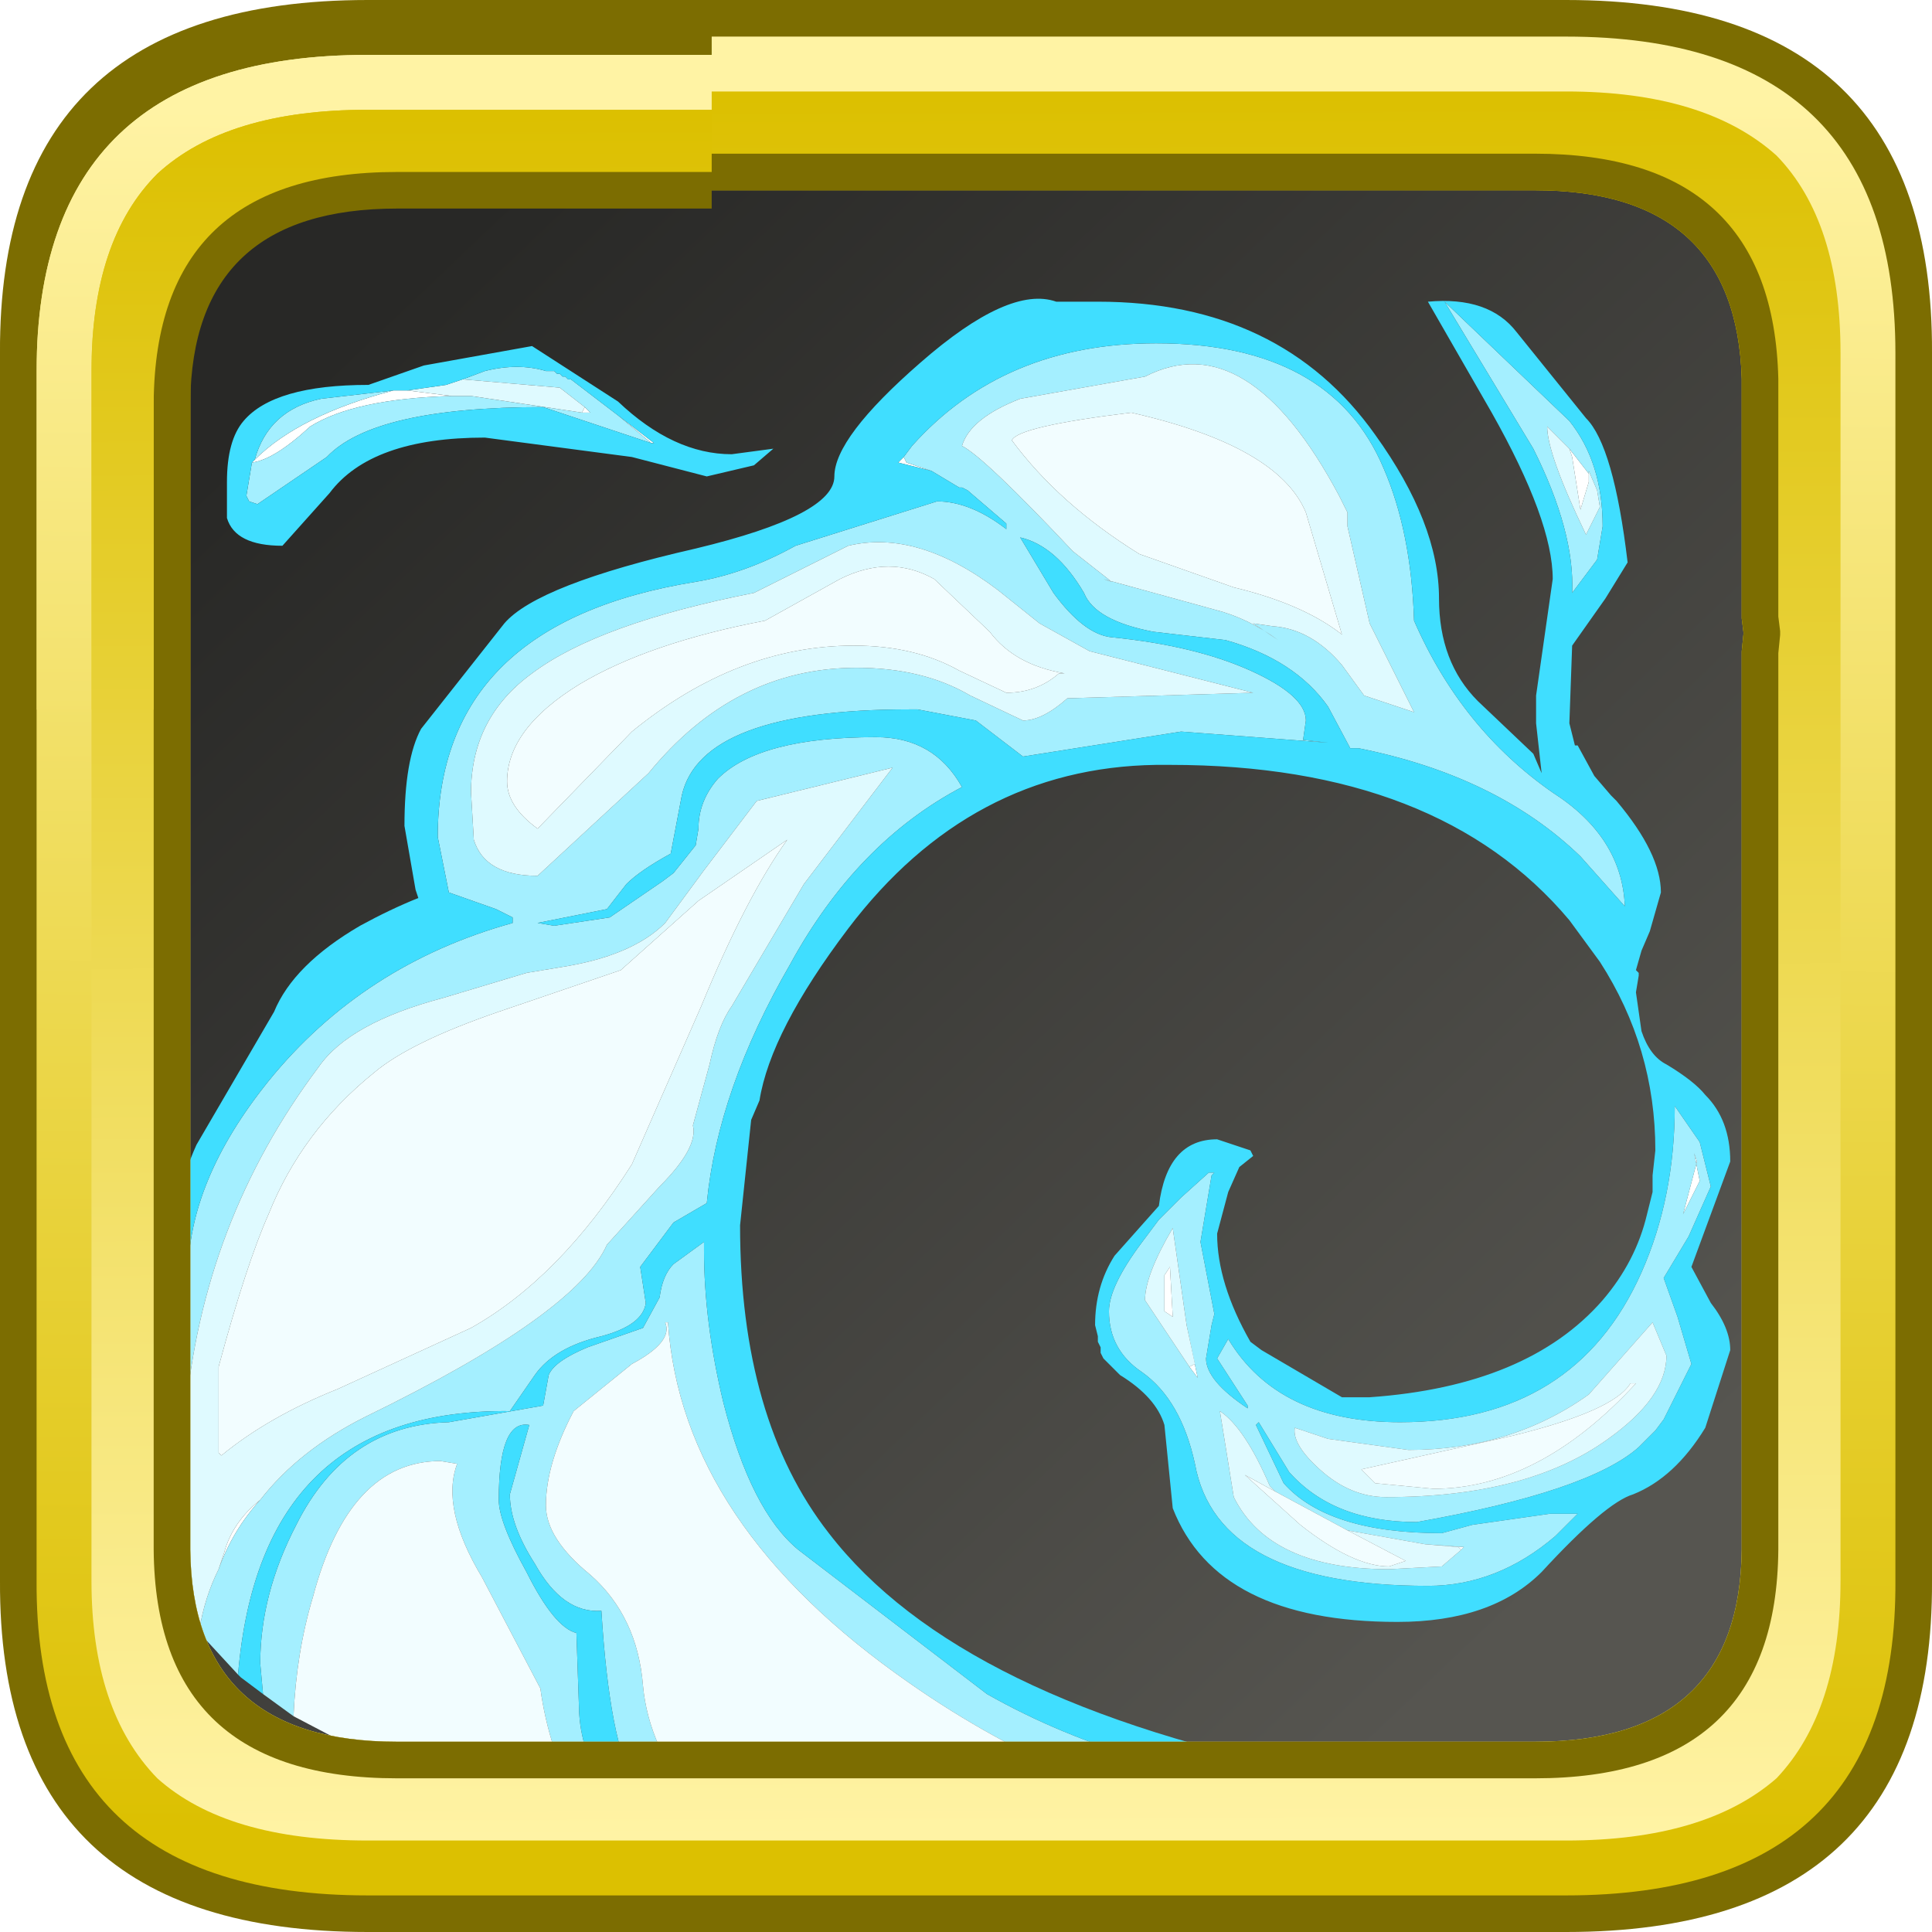 <?xml version="1.0" encoding="UTF-8" standalone="no"?>
<svg xmlns:ffdec="https://www.free-decompiler.com/flash" xmlns:xlink="http://www.w3.org/1999/xlink" ffdec:objectType="frame" height="52.8px" width="52.8px" xmlns="http://www.w3.org/2000/svg">
  <g transform="matrix(1.0, 0.0, 0.0, 1.0, 0.0, 0.0)">
    <use ffdec:characterId="1285" height="48.0" transform="matrix(1.0, 0.0, 0.0, 1.0, 2.0, 2.3)" width="48.0" xlink:href="#shape0"/>
    <use ffdec:characterId="3415" height="27.85" transform="matrix(1.516, 0.0, 0.0, 1.516, 4.459, 8.169)" width="28.25" xlink:href="#shape1"/>
    <use ffdec:characterId="1289" height="52.8" transform="matrix(1.0, 0.0, 0.0, 1.0, 0.0, 0.0)" width="52.8" xlink:href="#shape2"/>
    <filter id="filter0">
      <feColorMatrix in="SourceGraphic" result="filterResult0" type="matrix" values="-1.904 3.274 -0.369 0.0 -0.231 0.518 0.048 0.434 0.0 -0.231 1.135 2.326 -2.46 0.0 -0.231 0.0 0.0 0.0 1.0 0.0"/>
    </filter>
    <use ffdec:characterId="2758" filter="url(#filter0)" height="18.9" transform="matrix(1.0, 0.0, 0.0, 1.0, 0.0, 0.5)" width="19.45" xlink:href="#sprite0"/>
  </g>
  <defs>
    <g id="shape0" transform="matrix(1.0, 0.0, 0.0, 1.0, 0.0, 0.0)">
      <path d="M46.85 2.9 L47.3 3.7 Q48.0 5.25 48.0 7.5 L48.0 40.5 Q48.0 42.05 47.65 43.35 L47.3 44.35 46.75 45.35 46.1 46.1 Q44.1 48.0 40.1 48.0 L7.9 48.0 Q5.1 48.0 3.3 47.05 L2.45 46.55 1.7 45.85 1.4 45.5 0.65 44.15 Q0.0 42.65 0.0 40.6 L0.0 40.5 0.0 7.5 0.2 5.35 Q0.4 4.2 0.95 3.3 1.9 1.45 3.95 0.65 4.1 0.55 4.35 0.5 L4.75 0.4 5.55 0.2 6.75 0.05 7.8 0.0 7.9 0.0 18.3 0.0 18.6 0.0 40.1 0.0 40.55 0.0 41.85 0.1 42.25 0.2 43.7 0.55 45.35 1.35 45.8 1.7 46.85 2.9" fill="url(#gradient0)" fill-rule="evenodd" stroke="none"/>
    </g>
    <linearGradient gradientTransform="matrix(-0.02, -0.021, 0.021, -0.02, 24.0, 24.0)" gradientUnits="userSpaceOnUse" id="gradient0" spreadMethod="pad" x1="-819.2" x2="819.2">
      <stop offset="0.0" stop-color="#565550"/>
      <stop offset="1.0" stop-color="#282826"/>
    </linearGradient>
    <g id="shape1" transform="matrix(1.0, 0.0, 0.0, 1.0, -5.25, -1.2)">
      <path d="M30.95 4.35 L30.95 4.5 30.8 5.0 30.65 4.05 30.6 3.9 30.95 4.35 M19.1 4.3 L18.5 4.15 18.6 4.05 18.65 4.15 19.1 4.3 M23.3 19.45 L23.3 18.8 23.4 18.65 23.45 19.55 23.3 19.45 M23.7 19.7 L23.9 20.65 23.75 20.45 23.85 20.4 23.7 19.7 M28.65 23.75 L28.6 23.7 28.0 23.65 28.7 23.7 28.65 23.75 M32.9 16.75 L32.85 16.6 32.95 17.1 32.65 17.7 32.9 16.75 M12.85 3.15 L12.95 3.25 12.8 3.25 12.85 3.15 M10.45 2.95 Q8.7 3.0 7.9 3.5 7.25 4.1 6.85 4.15 L6.9 4.1 Q7.7 3.3 9.4 2.85 L9.65 2.85 10.45 2.95 M14.05 3.8 L13.45 3.3 14.1 3.8 14.05 3.8 M6.25 24.1 L6.35 23.8 Q6.5 23.25 7.0 22.85 6.5 23.4 6.25 24.1" fill="#ffffff" fill-rule="evenodd" stroke="none"/>
      <path d="M30.95 4.35 L30.6 3.9 30.2 3.5 Q30.2 4.0 30.9 5.45 L31.15 4.95 31.1 4.65 30.95 4.3 30.95 4.35 M31.2 5.3 L31.1 5.9 30.65 6.5 Q30.7 5.4 29.95 3.9 L28.35 1.25 30.6 3.4 Q31.2 4.15 31.2 5.3 M26.2 28.1 L26.45 28.35 26.45 28.45 26.05 28.7 25.25 28.85 25.2 28.85 Q21.7 28.25 18.7 26.15 14.6 23.3 14.35 19.65 L14.3 19.65 Q14.45 20.0 13.7 20.4 L12.65 21.25 Q12.15 22.2 12.15 22.95 12.15 23.55 12.95 24.2 13.8 24.95 13.9 26.2 14.0 27.3 14.85 28.35 L15.25 28.85 14.7 28.85 13.75 27.95 Q13.3 27.25 13.15 24.85 12.45 24.9 11.95 24.0 11.5 23.3 11.5 22.75 L11.85 21.5 Q11.3 21.4 11.3 22.85 11.3 23.25 11.8 24.15 12.3 25.15 12.7 25.25 L12.75 26.7 Q12.8 27.5 13.3 28.15 L13.75 28.7 13.65 28.65 12.85 28.6 12.75 28.4 Q12.2 27.35 12.05 26.25 L11.0 24.25 Q10.25 23.0 10.55 22.2 L10.25 22.15 Q8.6 22.15 7.95 24.6 7.65 25.6 7.6 26.75 L7.05 26.35 7.0 25.8 Q7.0 24.55 7.65 23.3 8.55 21.5 10.4 21.45 L12.1 21.15 12.2 20.6 Q12.3 20.35 12.9 20.1 L13.9 19.75 14.2 19.2 Q14.25 18.8 14.45 18.6 L15.0 18.2 15.0 18.35 Q15.0 19.65 15.35 21.1 15.85 23.05 16.7 23.75 L20.1 26.35 Q22.75 27.85 26.2 28.1 M6.6 26.0 L6.0 25.35 5.9 25.2 Q6.0 24.6 6.25 24.1 6.5 23.4 7.0 22.85 7.7 21.95 8.9 21.35 12.7 19.5 13.25 18.25 L14.2 17.2 Q14.9 16.5 14.8 16.1 L15.1 15.0 Q15.25 14.3 15.5 13.95 L16.8 11.75 18.4 9.65 15.95 10.25 15.0 11.5 14.3 12.45 Q13.7 13.05 12.4 13.25 L11.8 13.35 10.3 13.8 Q8.6 14.25 8.05 15.05 5.95 17.85 5.65 21.35 L5.45 21.45 5.25 20.85 5.3 19.4 5.35 19.4 Q5.7 19.4 5.7 18.8 5.7 17.1 7.15 15.3 8.85 13.2 11.55 12.45 L11.55 12.35 11.25 12.2 10.4 11.9 10.2 10.9 Q10.2 7.05 14.85 6.3 15.75 6.15 16.65 5.65 L19.2 4.85 Q19.8 4.85 20.45 5.35 L20.45 5.25 19.75 4.65 19.65 4.6 19.6 4.6 19.1 4.3 18.65 4.15 18.6 4.05 18.75 3.85 Q20.4 2.0 23.15 2.0 26.3 2.0 27.25 4.25 27.75 5.4 27.8 7.0 28.65 8.95 30.3 10.1 31.55 10.9 31.6 12.15 L30.8 11.25 Q29.3 9.8 26.8 9.3 L26.65 9.3 26.25 8.55 Q25.65 7.7 24.4 7.35 L23.1 7.2 Q22.05 7.0 21.85 6.5 21.35 5.65 20.7 5.5 L21.3 6.5 Q21.85 7.25 22.35 7.3 23.85 7.45 24.85 7.9 25.85 8.35 25.85 8.8 L25.8 9.15 26.25 9.2 23.6 9.0 20.75 9.45 19.9 8.8 18.85 8.6 18.7 8.6 Q14.95 8.6 14.6 10.15 L14.4 11.2 Q13.85 11.5 13.6 11.75 L13.25 12.2 12.0 12.45 12.3 12.5 13.3 12.35 14.25 11.7 14.45 11.55 14.85 11.05 14.9 10.75 Q14.9 10.25 15.25 9.85 16.0 9.1 18.1 9.1 19.15 9.1 19.65 10.0 17.75 11.0 16.55 13.2 15.25 15.45 15.05 17.5 L14.45 17.85 13.85 18.65 13.95 19.3 Q13.9 19.7 13.15 19.9 12.3 20.1 11.95 20.6 L11.5 21.25 Q7.0 21.2 6.6 26.0 M26.6 5.05 L26.45 4.75 Q24.8 1.65 22.95 2.6 L20.7 3.0 Q19.8 3.35 19.65 3.85 20.05 4.05 21.65 5.75 L22.35 6.3 22.2 6.25 24.2 6.8 Q24.8 6.95 25.35 7.35 L24.9 7.05 25.25 7.1 Q25.95 7.15 26.5 7.8 L26.9 8.35 27.8 8.65 27.0 7.05 26.6 5.3 26.6 5.05 M20.3 6.45 Q18.85 5.35 17.6 5.65 L15.9 6.5 Q13.1 7.05 11.9 7.95 10.8 8.75 10.8 10.1 L10.85 10.95 Q11.05 11.6 12.0 11.6 L14.0 9.75 Q15.55 7.85 17.75 7.85 18.95 7.85 19.8 8.35 L20.75 8.8 Q21.1 8.8 21.55 8.4 L24.9 8.3 21.95 7.55 21.05 7.05 20.3 6.45 M24.1 16.95 L24.2 16.95 24.15 17.0 23.95 18.2 24.2 19.5 24.15 19.7 24.05 20.3 Q24.05 20.7 24.8 21.2 L24.8 21.15 24.25 20.3 24.45 19.95 Q25.35 21.45 27.55 21.45 30.7 21.45 31.9 18.75 32.5 17.4 32.5 15.75 L32.95 16.4 33.15 17.2 32.75 18.1 32.3 18.85 32.55 19.55 32.8 20.4 32.3 21.4 32.15 21.6 31.85 21.9 Q30.95 22.7 27.85 23.25 26.35 23.25 25.55 22.35 L25.0 21.45 24.95 21.5 25.45 22.55 Q26.25 23.45 28.3 23.45 L28.85 23.3 30.25 23.1 30.75 23.1 30.35 23.5 Q29.3 24.4 28.05 24.4 24.25 24.4 23.85 22.2 23.6 21.05 22.9 20.55 22.3 20.15 22.3 19.45 22.3 19.0 22.9 18.2 L23.2 17.8 23.6 17.4 24.1 16.95 M23.75 20.45 L23.9 20.65 23.7 19.7 23.45 17.95 Q22.95 18.8 22.95 19.25 L23.75 20.45 M25.3 22.7 L25.2 22.6 Q24.75 21.55 24.3 21.25 L24.55 22.8 Q25.2 24.1 27.35 24.1 L28.3 24.05 28.65 23.75 28.7 23.7 28.0 23.65 26.6 23.4 25.3 22.7 M26.25 21.75 L25.65 21.55 Q25.6 21.85 26.1 22.3 26.65 22.8 27.3 22.8 29.85 22.8 31.3 21.75 32.35 21.0 32.35 20.25 L32.1 19.65 30.95 20.95 Q29.55 21.95 27.7 21.95 L26.25 21.75 M32.9 16.75 L32.65 17.7 32.95 17.1 32.85 16.6 32.9 16.75 M10.65 2.65 L11.05 2.5 Q11.65 2.35 12.15 2.5 L12.2 2.5 12.25 2.5 12.3 2.5 12.35 2.55 12.4 2.55 12.45 2.6 12.5 2.6 12.55 2.65 12.6 2.65 13.45 3.3 14.05 3.8 12.1 3.15 Q9.05 3.15 8.2 4.05 L6.95 4.9 6.8 4.85 6.75 4.75 6.85 4.15 Q7.25 4.1 7.9 3.5 8.7 3.0 10.45 2.95 L10.8 2.95 12.8 3.25 12.95 3.25 12.85 3.15 12.4 2.8 10.65 2.65 M6.9 4.1 Q7.15 3.2 8.1 3.0 L9.4 2.85 Q7.7 3.3 6.9 4.1" fill="#a4efff" fill-rule="evenodd" stroke="none"/>
      <path d="M30.6 3.9 L30.65 4.05 30.8 5.0 30.95 4.5 30.95 4.35 30.95 4.3 31.1 4.65 31.15 4.95 30.9 5.45 Q30.2 4.0 30.2 3.5 L30.6 3.9 M5.9 25.2 Q5.45 24.25 5.3 23.2 L5.25 21.2 5.25 20.85 5.45 21.45 5.65 21.35 Q5.95 17.85 8.05 15.05 8.6 14.25 10.3 13.8 L11.8 13.35 12.4 13.25 Q13.7 13.05 14.3 12.45 L15.0 11.5 15.95 10.25 18.4 9.65 16.8 11.75 15.5 13.95 Q15.25 14.3 15.1 15.0 L14.8 16.1 Q14.9 16.5 14.2 17.2 L13.25 18.25 Q12.7 19.5 8.9 21.35 7.7 21.95 7.0 22.85 6.5 23.25 6.35 23.8 L6.25 24.1 Q6.0 24.6 5.9 25.2 M26.6 5.05 L26.6 5.3 27.0 7.05 27.8 8.65 26.9 8.35 26.5 7.8 Q25.95 7.15 25.25 7.1 L24.9 7.05 25.35 7.35 Q24.8 6.95 24.2 6.8 L22.2 6.25 22.35 6.3 21.65 5.75 Q20.05 4.05 19.65 3.85 19.8 3.35 20.7 3.0 L22.95 2.6 Q24.8 1.65 26.45 4.75 L26.6 5.05 M20.55 3.75 Q21.4 4.9 22.85 5.8 L24.55 6.4 Q25.8 6.7 26.5 7.25 L25.85 5.05 Q25.35 3.85 22.7 3.25 20.65 3.5 20.55 3.75 M20.3 6.45 L21.05 7.05 21.95 7.55 24.9 8.3 21.55 8.4 Q21.1 8.8 20.75 8.8 L19.8 8.35 Q18.95 7.85 17.75 7.85 15.55 7.85 14.0 9.75 L12.0 11.6 Q11.05 11.6 10.85 10.95 L10.8 10.1 Q10.8 8.75 11.9 7.95 13.1 7.05 15.9 6.5 L17.6 5.65 Q18.85 5.35 20.3 6.45 M21.5 7.95 Q20.6 7.8 20.15 7.2 L19.15 6.25 Q18.35 5.8 17.45 6.25 L16.1 7.0 Q14.0 7.4 12.75 8.15 11.45 8.95 11.45 9.9 11.45 10.35 12.0 10.75 L13.7 9.0 Q15.6 7.45 17.7 7.45 18.8 7.45 19.6 7.9 L20.45 8.3 Q21.0 8.3 21.4 7.95 L21.5 7.95 M23.3 19.45 L23.45 19.55 23.4 18.65 23.3 18.8 23.3 19.45 M23.7 19.7 L23.85 20.4 23.75 20.45 22.95 19.25 Q22.95 18.8 23.45 17.95 L23.7 19.7 M28.65 23.75 L28.3 24.05 27.35 24.1 Q25.2 24.1 24.55 22.8 L24.3 21.25 Q24.75 21.55 25.2 22.6 L25.3 22.7 24.75 22.4 25.75 23.3 Q26.7 24.05 27.35 24.05 L27.65 23.95 26.6 23.4 28.0 23.65 28.6 23.7 28.65 23.75 M26.25 21.75 L27.7 21.95 Q29.55 21.95 30.95 20.95 L32.1 19.65 32.35 20.25 Q32.35 21.0 31.3 21.75 29.85 22.8 27.3 22.8 26.65 22.8 26.1 22.3 25.6 21.85 25.65 21.55 L26.25 21.75 M27.1 22.55 L28.15 22.65 Q30.05 22.65 31.8 20.75 L31.7 20.75 Q31.4 21.25 29.55 21.7 L26.85 22.3 27.1 22.55 M10.65 2.65 L12.4 2.8 12.85 3.15 12.8 3.25 10.8 2.95 10.45 2.95 9.65 2.85 10.35 2.75 10.65 2.65 M14.9 12.05 L13.5 13.3 11.3 14.05 Q9.7 14.6 9.05 15.15 7.75 16.2 7.15 17.7 6.75 18.6 6.25 20.45 L6.25 22.0 6.3 22.05 Q7.15 21.35 8.4 20.85 L10.8 19.75 Q12.4 18.85 13.7 16.8 L14.95 13.95 Q15.75 12.0 16.5 10.95 L14.9 12.05" fill="#dffaff" fill-rule="evenodd" stroke="none"/>
      <path d="M25.2 28.85 L20.45 29.05 16.8 28.85 15.25 28.85 14.85 28.35 Q14.0 27.3 13.9 26.2 13.8 24.95 12.95 24.2 12.15 23.55 12.15 22.95 12.15 22.2 12.65 21.25 L13.7 20.4 Q14.45 20.0 14.3 19.65 L14.35 19.65 Q14.6 23.3 18.7 26.15 21.7 28.25 25.2 28.85 M12.85 28.6 Q10.8 28.4 8.65 27.3 L7.6 26.75 Q7.65 25.6 7.95 24.6 8.6 22.15 10.25 22.15 L10.55 22.2 Q10.25 23.0 11.0 24.25 L12.05 26.25 Q12.2 27.35 12.75 28.4 L12.85 28.6 M20.55 3.75 Q20.65 3.5 22.7 3.25 25.35 3.85 25.85 5.05 L26.5 7.25 Q25.8 6.7 24.55 6.4 L22.85 5.8 Q21.4 4.9 20.55 3.75 M21.5 7.95 L21.4 7.95 Q21.0 8.3 20.45 8.3 L19.6 7.9 Q18.8 7.45 17.7 7.45 15.6 7.45 13.7 9.0 L12.0 10.75 Q11.45 10.35 11.45 9.9 11.45 8.95 12.75 8.15 14.0 7.4 16.1 7.0 L17.45 6.25 Q18.35 5.8 19.15 6.25 L20.15 7.2 Q20.6 7.8 21.5 7.95 M26.6 23.4 L27.65 23.95 27.35 24.05 Q26.7 24.05 25.75 23.3 L24.75 22.4 25.3 22.7 26.6 23.4 M27.1 22.55 L26.85 22.3 29.55 21.7 Q31.4 21.25 31.7 20.75 L31.8 20.75 Q30.05 22.65 28.15 22.65 L27.1 22.55 M14.9 12.05 L16.5 10.95 Q15.75 12.0 14.95 13.95 L13.7 16.8 Q12.4 18.85 10.8 19.75 L8.4 20.85 Q7.15 21.35 6.3 22.05 L6.25 22.0 6.25 20.45 Q6.75 18.6 7.15 17.7 7.75 16.2 9.05 15.15 9.7 14.6 11.3 14.05 L13.5 13.3 14.9 12.05" fill="#f2fdff" fill-rule="evenodd" stroke="none"/>
      <path d="M31.2 5.3 Q31.2 4.15 30.6 3.4 L28.35 1.25 29.95 3.9 Q30.7 5.4 30.65 6.5 L31.1 5.9 31.2 5.3 M5.3 19.4 L5.3 18.85 Q5.4 17.45 5.85 16.45 L7.25 14.05 Q7.6 13.2 8.8 12.5 9.35 12.2 9.85 12.0 L9.8 11.85 9.6 10.7 Q9.6 9.5 9.9 8.95 L11.4 7.05 Q12.0 6.35 14.85 5.7 17.35 5.1 17.35 4.4 17.35 3.7 18.9 2.35 20.5 0.95 21.35 1.25 L22.1 1.25 Q25.4 1.25 27.1 3.65 28.25 5.25 28.25 6.6 28.25 7.75 28.95 8.45 L29.95 9.4 30.1 9.75 30.0 8.85 30.0 8.35 30.3 6.25 Q30.3 5.2 29.2 3.25 L28.05 1.25 Q29.15 1.15 29.65 1.8 L30.9 3.35 Q31.4 3.85 31.65 5.95 L31.25 6.6 30.65 7.45 30.6 8.85 30.7 9.25 30.75 9.25 31.05 9.8 31.35 10.15 31.45 10.25 Q32.25 11.2 32.25 11.9 L32.05 12.6 31.9 12.95 31.8 13.3 31.85 13.35 31.85 13.4 31.8 13.7 31.9 14.4 Q32.05 14.85 32.35 15.0 32.85 15.3 33.05 15.55 33.5 16.0 33.5 16.75 L32.8 18.65 33.15 19.3 Q33.5 19.75 33.5 20.15 L33.05 21.55 Q32.5 22.45 31.75 22.75 31.25 22.9 30.1 24.15 29.2 25.05 27.5 25.05 24.25 25.05 23.45 23.0 L23.3 21.5 Q23.15 21.0 22.5 20.6 L22.2 20.3 22.15 20.2 22.15 20.1 22.1 20.0 22.1 19.9 22.05 19.7 Q22.05 19.0 22.4 18.45 L23.2 17.55 Q23.35 16.35 24.25 16.35 L24.85 16.55 24.9 16.65 24.65 16.85 24.45 17.3 24.25 18.05 Q24.25 18.95 24.85 20.0 L25.05 20.15 26.5 21.0 27.0 21.0 Q29.85 20.8 31.2 19.25 31.8 18.55 32.0 17.7 L32.1 17.3 32.1 17.0 32.15 16.55 Q32.15 14.7 31.15 13.15 L30.6 12.4 Q28.25 9.6 23.4 9.6 L23.3 9.6 23.15 9.6 Q19.8 9.65 17.6 12.55 16.2 14.4 16.0 15.65 L15.85 16.0 15.65 17.9 Q15.65 21.4 17.25 23.45 19.6 26.5 26.15 27.8 L26.15 27.85 25.45 27.95 26.2 28.1 Q22.75 27.85 20.1 26.35 L16.7 23.75 Q15.85 23.05 15.35 21.1 15.0 19.65 15.0 18.35 L15.0 18.2 14.45 18.6 Q14.25 18.8 14.2 19.2 L13.9 19.75 12.9 20.1 Q12.3 20.35 12.2 20.6 L12.1 21.15 10.4 21.45 Q8.55 21.5 7.65 23.3 7.0 24.55 7.0 25.8 L7.05 26.35 6.65 26.05 6.6 26.0 Q7.0 21.2 11.5 21.25 L11.95 20.6 Q12.3 20.1 13.15 19.9 13.9 19.7 13.95 19.3 L13.85 18.65 14.45 17.85 15.05 17.5 Q15.25 15.45 16.55 13.2 17.75 11.0 19.65 10.0 19.15 9.1 18.1 9.1 16.0 9.1 15.25 9.85 14.9 10.25 14.9 10.75 L14.85 11.05 14.45 11.55 14.25 11.7 13.3 12.35 12.3 12.5 12.0 12.45 13.25 12.2 13.6 11.75 Q13.85 11.5 14.4 11.2 L14.6 10.15 Q14.95 8.6 18.7 8.6 L18.85 8.6 19.9 8.8 20.75 9.45 23.6 9.0 26.25 9.2 25.8 9.15 25.85 8.8 Q25.85 8.35 24.85 7.9 23.85 7.45 22.35 7.3 21.85 7.25 21.3 6.5 L20.7 5.5 Q21.35 5.65 21.85 6.5 22.05 7.0 23.1 7.2 L24.4 7.35 Q25.65 7.7 26.25 8.55 L26.65 9.3 26.8 9.3 Q29.3 9.8 30.8 11.25 L31.6 12.15 Q31.55 10.9 30.3 10.1 28.65 8.95 27.8 7.0 27.75 5.4 27.25 4.25 26.3 2.0 23.15 2.0 20.4 2.0 18.75 3.85 L18.6 4.05 18.5 4.15 19.1 4.3 19.6 4.6 19.65 4.6 19.75 4.65 20.45 5.25 20.45 5.35 Q19.8 4.85 19.2 4.85 L16.65 5.65 Q15.75 6.15 14.85 6.3 10.2 7.05 10.2 10.9 L10.4 11.9 11.25 12.2 11.55 12.35 11.55 12.45 Q8.85 13.2 7.15 15.3 5.7 17.1 5.7 18.8 5.7 19.4 5.35 19.4 L5.3 19.4 M14.7 28.85 L14.35 28.85 13.75 28.7 13.3 28.15 Q12.8 27.5 12.75 26.7 L12.7 25.25 Q12.3 25.15 11.8 24.15 11.3 23.25 11.3 22.85 11.3 21.4 11.85 21.5 L11.5 22.75 Q11.5 23.3 11.95 24.0 12.45 24.9 13.15 24.85 13.3 27.25 13.75 27.95 L14.7 28.85 M24.1 16.95 L23.6 17.4 23.2 17.8 22.9 18.2 Q22.3 19.0 22.3 19.45 22.3 20.15 22.9 20.55 23.6 21.05 23.85 22.2 24.25 24.4 28.05 24.4 29.3 24.4 30.35 23.5 L30.75 23.1 30.25 23.1 28.85 23.3 28.3 23.45 Q26.25 23.45 25.45 22.55 L24.95 21.5 25.0 21.45 25.55 22.35 Q26.35 23.25 27.85 23.25 30.95 22.7 31.85 21.9 L32.15 21.6 32.3 21.4 32.8 20.4 32.55 19.55 32.3 18.85 32.75 18.1 33.15 17.2 32.95 16.4 32.5 15.75 Q32.5 17.4 31.9 18.75 30.7 21.45 27.55 21.45 25.35 21.45 24.45 19.95 L24.25 20.3 24.8 21.15 24.8 21.2 Q24.05 20.7 24.05 20.3 L24.15 19.7 24.2 19.5 23.95 18.2 24.15 17.0 24.2 16.95 24.1 16.95 M16.25 3.9 L15.9 4.2 15.05 4.4 13.7 4.05 11.05 3.7 Q9.0 3.7 8.25 4.7 L7.4 5.65 Q6.55 5.65 6.4 5.15 L6.4 4.5 Q6.4 3.75 6.7 3.4 7.25 2.75 8.95 2.75 L9.95 2.4 11.9 2.05 13.45 3.05 Q14.45 4.0 15.5 4.0 L16.25 3.9 M13.45 3.3 L12.6 2.65 12.55 2.65 12.5 2.6 12.45 2.6 12.4 2.55 12.35 2.55 12.3 2.5 12.25 2.5 12.2 2.5 12.15 2.5 Q11.65 2.35 11.05 2.5 L10.65 2.65 10.35 2.75 9.65 2.85 9.4 2.85 8.1 3.0 Q7.15 3.2 6.9 4.1 L6.85 4.15 6.75 4.75 6.8 4.85 6.95 4.9 8.2 4.05 Q9.05 3.15 12.1 3.15 L14.05 3.8 14.1 3.8 13.45 3.3" fill="#40deff" fill-rule="evenodd" stroke="none"/>
    </g>
    <g id="shape2" transform="matrix(1.0, 0.0, 0.0, 1.0, 2.0, 2.0)">
      <path d="M49.4 7.85 L49.4 41.4 Q49.4 49.05 41.35 49.05 L8.6 49.05 Q0.55 49.05 0.55 41.4 L0.55 7.85 Q0.55 0.2 8.6 0.2 L41.35 0.2 Q49.4 0.2 49.4 7.85 M48.15 8.55 Q48.1 1.45 40.55 1.45 L9.4 1.45 Q1.8 1.45 1.8 8.65 L1.8 40.5 Q1.8 47.8 9.4 47.8 L40.55 47.8 Q48.15 47.8 48.15 40.5 L48.2 15.45 48.15 14.85 48.15 8.65 48.15 8.55" fill="#eade53" fill-rule="evenodd" stroke="none"/>
      <path d="M48.15 8.55 L48.15 8.65 48.15 14.85 48.2 15.45 48.15 40.5 Q48.15 47.8 40.55 47.8 L9.4 47.8 Q1.8 47.8 1.8 40.5 L1.8 8.65 Q1.8 1.45 9.4 1.45 L40.55 1.45 Q48.1 1.45 48.15 8.55 M46.95 8.55 Q46.85 2.65 40.55 2.65 L9.4 2.65 Q3.05 2.65 3.0 8.65 L3.0 40.5 Q3.05 46.6 9.4 46.6 L40.55 46.6 Q46.95 46.6 46.95 40.5 L47.0 15.5 46.95 14.95 46.95 14.85 46.95 8.55" fill="#755e44" fill-rule="evenodd" stroke="none"/>
      <path d="M40.8 -2.0 Q50.85 -2.0 50.8 7.65 L50.8 41.2 Q50.85 50.8 40.8 50.8 L8.05 50.8 Q-2.05 50.8 -2.0 41.2 L-2.0 7.65 Q-2.05 -2.0 8.05 -2.0 L40.8 -2.0 M45.6 15.95 L45.6 15.8 45.65 15.3 45.6 14.9 45.6 14.7 45.6 8.35 Q45.45 3.2 39.95 3.2 L8.85 3.2 Q3.25 3.2 3.2 8.5 L3.2 40.35 Q3.25 45.6 8.85 45.6 L39.95 45.6 Q45.55 45.6 45.6 40.35 L45.6 15.95" fill="#7c6d01" fill-rule="evenodd" stroke="none"/>
      <path d="M40.8 -1.0 Q49.8 -1.0 49.8 7.65 L49.8 41.2 Q49.85 49.8 40.8 49.8 L8.05 49.8 Q-1.05 49.8 -1.0 41.2 L-1.0 7.65 Q-1.0 -1.0 8.05 -1.0 L40.8 -1.0 M46.6 15.9 L46.65 15.3 46.6 14.8 46.6 14.7 46.6 8.4 Q46.5 2.2 39.95 2.2 L8.85 2.2 Q2.2 2.2 2.2 8.5 L2.2 40.35 Q2.25 46.6 8.85 46.6 L39.95 46.6 Q46.55 46.6 46.6 40.35 L46.6 15.9" fill="url(#gradient1)" fill-rule="evenodd" stroke="none"/>
      <path d="M48.3 7.65 L48.3 41.2 Q48.3 44.75 46.55 46.6 44.6 48.3 40.8 48.3 L8.05 48.3 Q4.2 48.3 2.3 46.6 0.5 44.75 0.5 41.2 L0.5 7.65 Q0.5 4.05 2.3 2.25 4.2 0.5 8.05 0.5 L40.8 0.5 Q44.6 0.5 46.55 2.25 48.3 4.05 48.3 7.65 M45.65 15.3 L45.6 14.9 45.6 14.7 45.6 8.35 Q45.45 3.2 39.95 3.2 L8.85 3.2 Q3.25 3.2 3.2 8.5 L3.2 40.35 Q3.25 45.6 8.85 45.6 L39.95 45.6 Q45.55 45.6 45.6 40.35 L45.6 15.95 45.6 15.8 45.65 15.3" fill="url(#gradient2)" fill-rule="evenodd" stroke="none"/>
      <path d="M46.6 14.85 L46.65 15.25 46.65 15.35 46.6 15.85 46.6 15.95 46.6 40.35 Q46.55 46.6 39.95 46.6 L8.85 46.6 Q2.25 46.6 2.2 40.35 L2.2 8.5 Q2.25 2.2 8.85 2.2 L39.95 2.2 Q46.45 2.2 46.6 8.35 L46.6 14.75 46.6 14.85 M45.6 14.9 L45.6 14.7 45.6 8.35 Q45.45 3.2 39.95 3.2 L8.85 3.2 Q3.25 3.2 3.2 8.5 L3.2 40.35 Q3.25 45.6 8.85 45.6 L39.95 45.6 Q45.55 45.6 45.6 40.35 L45.6 15.95 45.6 15.8 45.65 15.3 45.6 14.9" fill="#7c6d01" fill-rule="evenodd" stroke="none"/>
    </g>
    <linearGradient gradientTransform="matrix(1.0E-4, -0.029, 0.031, 2.0E-4, 24.4, 24.4)" gradientUnits="userSpaceOnUse" id="gradient1" spreadMethod="pad" x1="-819.2" x2="819.2">
      <stop offset="0.0" stop-color="#dcc001"/>
      <stop offset="1.0" stop-color="#fff3a4"/>
    </linearGradient>
    <linearGradient gradientTransform="matrix(1.0E-4, 0.029, -0.031, 1.0E-4, 24.4, 24.4)" gradientUnits="userSpaceOnUse" id="gradient2" spreadMethod="pad" x1="-819.2" x2="819.2">
      <stop offset="0.0" stop-color="#dcc001"/>
      <stop offset="1.0" stop-color="#fff3a4"/>
    </linearGradient>
    <g id="sprite0" transform="matrix(1.0, 0.0, 0.0, 1.0, 0.0, 0.0)">
      <use ffdec:characterId="2757" height="18.9" transform="matrix(1.0, 0.0, 0.0, 1.0, 0.0, 0.0)" width="19.45" xlink:href="#shape3"/>
    </g>
    <g id="shape3" transform="matrix(1.0, 0.0, 0.0, 1.0, 0.0, 0.0)">
      <path d="M1.0 18.9 L0.0 18.9 0.0 9.65 Q-0.05 0.0 10.05 0.0 L19.45 0.0 19.45 1.0 10.05 1.0 Q1.0 1.0 1.0 9.65 L1.0 18.9 M19.45 4.2 L19.45 5.2 10.85 5.2 Q5.25 5.2 5.2 10.5 L5.2 18.9 4.2 18.9 4.2 10.5 Q4.25 4.2 10.85 4.2 L19.45 4.2" fill="#7c6d01" fill-rule="evenodd" stroke="none"/>
      <path d="M19.45 1.0 L19.45 2.5 10.05 2.5 Q6.2 2.5 4.3 4.25 2.5 6.05 2.5 9.65 L2.5 18.9 1.0 18.9 1.0 9.65 Q1.0 1.0 10.05 1.0 L19.45 1.0" fill="url(#gradient3)" fill-rule="evenodd" stroke="none"/>
      <path d="M19.45 2.5 L19.45 4.2 10.85 4.2 Q4.25 4.2 4.2 10.5 L4.2 18.9 2.5 18.9 2.5 9.65 Q2.5 6.05 4.3 4.25 6.2 2.5 10.05 2.5 L19.45 2.5" fill="url(#gradient4)" fill-rule="evenodd" stroke="none"/>
    </g>
    <linearGradient gradientTransform="matrix(1.0E-4, -0.029, 0.031, 2.0E-4, 26.4, 26.4)" gradientUnits="userSpaceOnUse" id="gradient3" spreadMethod="pad" x1="-819.2" x2="819.2">
      <stop offset="0.0" stop-color="#dcc001"/>
      <stop offset="1.0" stop-color="#fff3a4"/>
    </linearGradient>
    <linearGradient gradientTransform="matrix(1.0E-4, 0.029, -0.031, 1.0E-4, 26.4, 26.4)" gradientUnits="userSpaceOnUse" id="gradient4" spreadMethod="pad" x1="-819.2" x2="819.2">
      <stop offset="0.0" stop-color="#dcc001"/>
      <stop offset="1.0" stop-color="#fff3a4"/>
    </linearGradient>
  </defs>
</svg>
